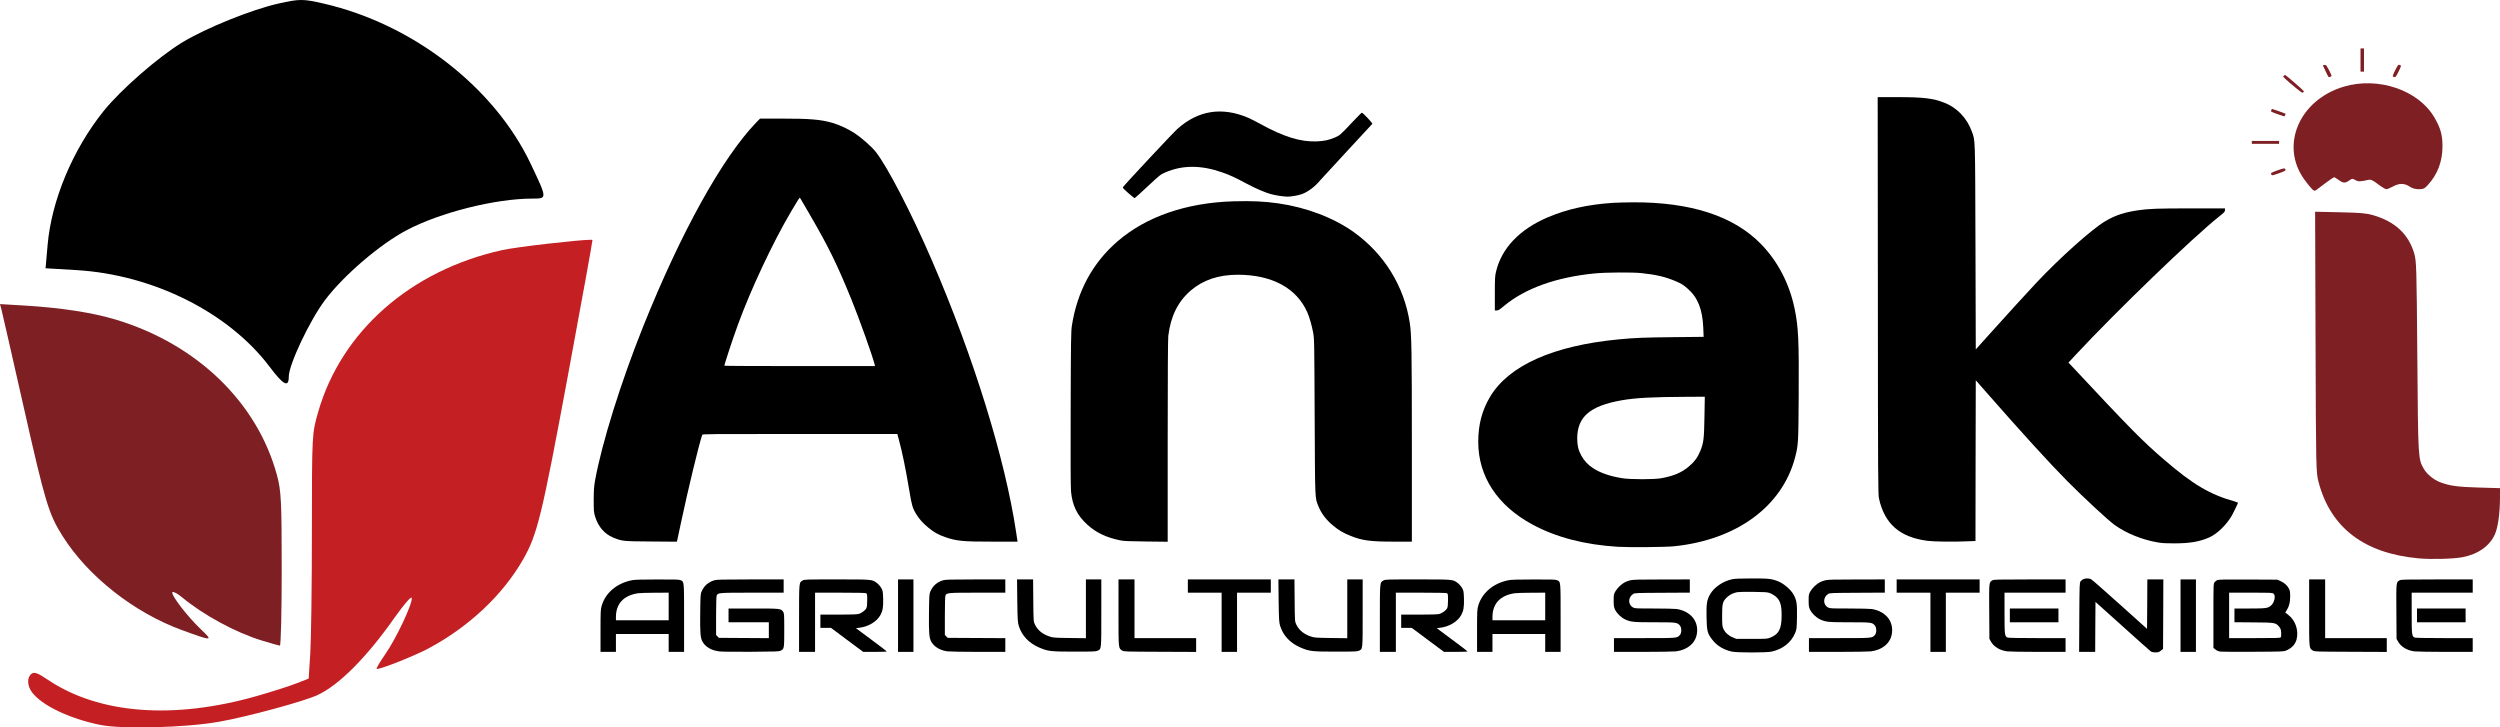 <?xml version="1.0" encoding="UTF-8" standalone="no"?>
<svg
   xmlns:dc="http://purl.org/dc/elements/1.1/"
   xmlns:cc="http://creativecommons.org/ns#"
   xmlns:rdf="http://www.w3.org/1999/02/22-rdf-syntax-ns#"
   xmlns:svg="http://www.w3.org/2000/svg"
   xmlns="http://www.w3.org/2000/svg"
   xmlns:sodipodi="http://sodipodi.sourceforge.net/DTD/sodipodi-0.dtd"
   xmlns:inkscape="http://www.inkscape.org/namespaces/inkscape"
   version="1.0"
   width="1518.598pt"
   height="441.873pt"
   viewBox="0 0 1518.598 441.873"
   preserveAspectRatio="xMidYMid meet"
   id="svg989"
   sodipodi:docname="aniakylogohorizontal.svg"
   inkscape:version="0.92.4 (5da689c313, 2019-01-14)">
  <defs
     id="defs993" />
  <sodipodi:namedview
     pagecolor="#ffffff"
     bordercolor="#666666"
     borderopacity="1"
     objecttolerance="10"
     gridtolerance="10"
     guidetolerance="10"
     inkscape:pageopacity="0"
     inkscape:pageshadow="2"
     inkscape:window-width="1920"
     inkscape:window-height="1003"
     id="namedview991"
     showgrid="false"
     inkscape:zoom="0.20167482"
     inkscape:cx="1457.2924"
     inkscape:cy="135.88681"
     inkscape:window-x="-9"
     inkscape:window-y="-9"
     inkscape:window-maximized="1"
     inkscape:current-layer="svg989" />
  <g
     transform="matrix(0.036,0,0,-0.031,340.661,413.338)"
     id="g987"
     style="fill:#000000;stroke:none">
    <path
       d="m 22223,7543 c 2,-3614 3,-3894 19,-3978 94,-498 353,-760 820,-829 113,-17 444,-21 680,-9 l 128,6 2,1575 3,1574 180,-238 c 599,-794 1086,-1413 1365,-1739 289,-337 690,-768 795,-856 202,-168 470,-293 735,-345 72,-14 139,-18 275,-18 263,1 428,33 590,117 136,71 289,244 383,432 26,53 102,238 102,249 0,2 -24,12 -52,22 -422,137 -706,332 -1189,814 -375,374 -568,602 -1586,1867 l -34,41 127,159 c 680,848 1963,2285 2407,2696 96,88 107,103 107,133 v 34 h -572 c -568,0 -704,-6 -888,-36 -237,-40 -390,-98 -559,-214 -226,-155 -770,-720 -1170,-1215 -158,-195 -477,-602 -796,-1014 l -220,-284 -5,2014 c -6,2197 -3,2066 -61,2254 -81,262 -250,469 -463,565 -193,88 -355,110 -797,110 h -329 z"
       id="path923"
       inkscape:connector-curvature="0" />
    <path
       d="m 10965,11135 c -197,-36 -383,-144 -556,-322 -74,-75 -914,-1119 -926,-1150 -4,-10 28,-48 93,-114 54,-54 102,-99 106,-99 4,0 103,104 220,231 208,226 215,232 300,275 289,145 603,145 962,-2 131,-54 211,-97 406,-218 153,-95 305,-171 407,-205 76,-25 219,-51 285,-51 63,0 186,25 245,51 102,43 227,154 305,268 18,25 222,282 453,571 232,289 424,530 428,537 8,12 -159,218 -177,218 -6,0 -82,-88 -168,-195 -203,-249 -201,-248 -289,-292 -103,-50 -176,-68 -304,-75 -274,-13 -562,91 -960,347 -66,43 -156,95 -200,117 -213,107 -434,145 -630,108 z"
       id="path927"
       inkscape:connector-curvature="0" />
    <path
       d="M 3297,10933 C 2724,10242 2025,8777 1391,6940 1013,5843 692,4651 578,3920 c -18,-119 -22,-188 -23,-380 0,-212 2,-244 22,-323 52,-201 158,-345 307,-417 153,-72 160,-73 643,-77 l 431,-4 11,53 c 5,29 33,179 61,333 118,642 299,1514 356,1708 5,16 92,17 1649,17 h 1643 l 25,-107 c 59,-252 115,-569 177,-999 42,-298 57,-354 120,-471 53,-98 111,-172 206,-263 90,-86 166,-135 277,-180 197,-79 299,-90 813,-90 h 411 l -24,182 c -186,1444 -716,3431 -1421,5328 -337,909 -751,1838 -946,2125 -74,109 -249,287 -371,378 -105,78 -249,155 -359,192 -202,68 -380,85 -878,85 h -346 z m 911,-1818 c 314,-629 454,-962 694,-1645 133,-381 356,-1104 393,-1277 l 7,-33 H 4031 c -699,0 -1271,3 -1271,7 0,31 133,499 226,797 219,698 588,1610 895,2216 112,220 147,285 154,279 1,-2 79,-157 173,-344 z"
       id="path929"
       inkscape:connector-curvature="0" />
    <path
       d="m 11350,9389 c -795,-28 -1472,-299 -1955,-783 -422,-423 -682,-981 -772,-1656 -14,-111 -17,-298 -20,-1620 -3,-981 -1,-1541 6,-1627 22,-276 104,-470 275,-650 149,-158 322,-253 561,-309 56,-13 143,-17 433,-21 l 362,-5 v 1965 c 0,1297 4,2000 10,2068 39,381 163,673 375,886 212,211 472,313 800,313 576,-1 991,-262 1171,-737 37,-99 72,-240 97,-388 21,-128 21,-159 27,-1665 7,-1671 4,-1573 63,-1745 50,-145 130,-266 250,-382 97,-93 165,-139 290,-198 196,-93 337,-115 740,-115 h 297 v 1883 c 0,1869 -5,2172 -35,2402 -94,719 -431,1353 -945,1780 -340,282 -797,484 -1275,564 -238,39 -445,50 -755,40 z"
       id="path935"
       inkscape:connector-curvature="0" />
    <path
       d="m 17755,9359 c -422,-32 -775,-123 -1100,-283 -477,-235 -781,-605 -875,-1066 -18,-87 -20,-137 -20,-429 v -331 h 32 c 26,0 47,15 123,89 356,344 880,563 1530,637 187,21 630,25 789,6 241,-29 411,-75 578,-159 98,-49 124,-68 198,-142 174,-174 254,-407 267,-772 l 6,-176 -504,-6 c -501,-6 -657,-13 -924,-43 -1104,-121 -1858,-510 -2174,-1123 -137,-266 -201,-549 -201,-885 0,-677 323,-1250 914,-1620 401,-252 883,-397 1444,-437 193,-13 810,-7 952,11 1052,127 1819,782 2035,1736 56,250 57,279 62,1214 6,1076 -5,1349 -68,1700 -87,493 -283,931 -567,1270 -460,550 -1187,825 -2166,819 -122,-1 -270,-6 -331,-10 z m 1542,-4191 c -6,-431 -14,-509 -69,-668 -43,-124 -99,-214 -192,-305 -124,-122 -253,-186 -466,-232 -120,-26 -521,-26 -660,0 -206,38 -369,103 -494,198 -86,66 -148,142 -196,244 -51,108 -70,199 -70,337 1,425 216,639 751,748 233,48 518,65 1098,68 l 304,2 z"
       id="path937"
       inkscape:connector-curvature="0" />
    <path
       d="m 19766,1984 c -154,-37 -308,-159 -374,-296 -55,-113 -64,-181 -60,-448 5,-274 14,-318 99,-444 76,-115 190,-195 326,-230 88,-23 588,-23 676,0 186,48 328,179 394,364 26,72 27,85 31,310 4,267 -5,332 -59,446 -45,93 -158,207 -250,252 -114,55 -164,62 -459,61 -193,0 -281,-5 -324,-15 z m 626,-268 c 26,-10 68,-36 93,-58 87,-76 115,-170 114,-383 0,-263 -45,-367 -188,-434 -56,-26 -57,-26 -316,-26 h -260 l -57,27 c -73,34 -131,95 -160,166 -21,53 -22,73 -23,262 0,240 9,279 81,359 48,53 105,86 175,101 24,5 145,8 269,6 184,-2 234,-6 272,-20 z"
       id="path941"
       inkscape:connector-curvature="0" />
    <path
       d="m 25689,1985 c -14,-8 -35,-27 -45,-42 -18,-27 -19,-60 -22,-706 l -3,-677 h 136 135 l 2,490 3,489 455,-475 c 250,-262 466,-485 479,-495 17,-13 40,-19 77,-19 48,0 59,4 92,34 l 37,34 3,681 2,681 h -135 -135 l -2,-485 -3,-484 -460,480 c -253,265 -472,487 -487,495 -34,18 -95,17 -129,-1 z"
       id="path943"
       inkscape:connector-curvature="0" />
    <path
       d="M 1205,1965 C 949,1909 755,1721 690,1465 672,1393 670,1355 670,973 V 560 h 130 130 v 175 175 h 445 445 V 735 560 h 130 130 v 665 c 0,731 2,708 -60,740 -24,13 -86,15 -392,14 -261,0 -380,-4 -423,-14 z m 615,-515 V 1180 H 1375 930 v 63 c 0,262 132,425 375,466 28,5 155,9 283,10 l 232,1 z"
       id="path945"
       inkscape:connector-curvature="0" />
    <path
       d="m 2590,1963 c -100,-35 -169,-104 -212,-212 -21,-54 -22,-70 -26,-425 -4,-403 3,-497 42,-573 52,-101 152,-166 283,-184 48,-6 256,-9 538,-7 417,3 463,5 492,21 62,33 63,41 63,404 0,311 -1,330 -20,361 -37,61 -45,62 -505,62 h -415 v -135 -135 h 340 340 V 985 829 l -421,3 -421,3 -24,28 -24,28 v 374 c 0,223 4,384 10,400 21,54 32,55 605,55 h 525 v 130 130 h -562 c -485,-1 -569,-3 -608,-17 z"
       id="path947"
       inkscape:connector-curvature="0" />
    <path
       d="m 4082,1960 c -63,-39 -62,-22 -62,-745 V 560 h 135 135 v 580 580 h 421 c 271,0 427,-4 440,-10 17,-10 19,-22 19,-136 0,-83 -5,-136 -14,-157 -19,-46 -88,-103 -141,-116 -27,-7 -157,-11 -339,-11 h -296 v -130 -130 h 89 90 l 271,-235 272,-235 h 199 c 109,0 199,4 199,8 0,4 -117,109 -261,232 l -260,225 53,7 c 157,20 300,120 362,252 38,80 49,158 45,323 -4,138 -6,152 -32,205 -16,32 -48,75 -73,97 -82,72 -72,71 -678,71 -525,0 -542,-1 -574,-20 z"
       id="path949"
       inkscape:connector-curvature="0" />
    <path
       d="M 5690,1270 V 560 h 130 130 v 710 710 h -130 -130 z"
       id="path951"
       inkscape:connector-curvature="0" />
    <path
       d="m 6450,1963 c -100,-35 -169,-104 -212,-212 -21,-54 -22,-70 -26,-425 -4,-403 3,-497 42,-573 50,-98 150,-165 272,-183 38,-5 273,-10 522,-10 h 452 v 135 134 l -486,3 -486,3 -24,28 -24,28 v 374 c 0,223 4,384 10,400 20,53 37,55 545,55 h 465 v 130 130 h -502 c -431,-1 -509,-3 -548,-17 z"
       id="path953"
       inkscape:connector-curvature="0" />
    <path
       d="m 7702,1563 c 5,-386 7,-424 26,-496 51,-188 170,-335 340,-420 152,-76 192,-82 602,-82 321,0 358,2 387,18 65,35 63,8 63,737 v 660 H 8990 8860 V 1404 828 l -272,4 c -251,4 -278,6 -333,26 -126,47 -209,125 -257,242 -22,53 -23,67 -26,468 l -3,412 h -136 -135 z"
       id="path955"
       inkscape:connector-curvature="0" />
    <path
       d="m 9410,1328 c 0,-721 -2,-694 63,-742 28,-21 40,-21 638,-24 l 609,-3 v 136 135 h -520 -520 v 575 575 h -135 -135 z"
       id="path957"
       inkscape:connector-curvature="0" />
    <path
       d="m 10580,1850 v -130 h 285 285 V 1140 560 h 130 130 v 580 580 h 285 285 v 130 130 h -700 -700 z"
       id="path959"
       inkscape:connector-curvature="0" />
    <path
       d="m 12112,1563 c 5,-386 7,-424 26,-496 51,-188 170,-335 340,-420 152,-76 192,-82 602,-82 321,0 358,2 387,18 65,35 63,8 63,737 v 660 h -130 -130 V 1404 828 l -272,4 c -251,4 -278,6 -333,26 -126,47 -209,125 -257,242 -22,53 -23,67 -26,468 l -3,412 h -136 -135 z"
       id="path961"
       inkscape:connector-curvature="0" />
    <path
       d="m 13882,1960 c -63,-39 -62,-22 -62,-745 V 560 h 135 135 v 580 580 h 421 c 271,0 427,-4 440,-10 17,-10 19,-22 19,-136 0,-83 -5,-136 -14,-157 -19,-46 -88,-103 -141,-116 -27,-7 -157,-11 -339,-11 h -296 v -130 -130 h 89 90 l 271,-235 272,-235 h 199 c 109,0 199,4 199,8 0,4 -117,109 -261,232 l -260,225 53,7 c 157,20 300,120 362,252 38,80 49,158 45,323 -4,138 -6,152 -32,205 -16,32 -48,75 -73,97 -82,72 -72,71 -678,71 -525,0 -542,-1 -574,-20 z"
       id="path963"
       inkscape:connector-curvature="0" />
    <path
       d="m 15995,1965 c -256,-56 -450,-244 -515,-500 -18,-72 -20,-110 -20,-492 V 560 h 130 130 v 175 175 h 445 445 V 735 560 h 130 130 v 665 c 0,731 2,708 -60,740 -24,13 -86,15 -392,14 -261,0 -380,-4 -423,-14 z m 615,-515 v -270 h -445 -445 v 63 c 0,262 132,425 375,466 28,5 155,9 283,10 l 232,1 z"
       id="path965"
       inkscape:connector-curvature="0" />
    <path
       d="m 18050,1964 c -30,-8 -73,-25 -95,-39 -58,-34 -132,-117 -163,-183 -25,-52 -27,-68 -27,-177 0,-102 4,-129 23,-177 29,-71 103,-155 169,-191 97,-52 138,-57 501,-57 369,0 380,-2 425,-64 30,-43 31,-142 1,-183 -47,-64 -36,-63 -601,-63 h -513 V 695 560 h 488 c 273,0 518,5 557,10 194,28 329,159 354,345 34,243 -103,440 -338,485 -30,5 -200,10 -380,10 -306,0 -328,1 -358,20 -88,53 -88,198 0,264 28,21 39,21 493,24 l 464,3 v 129 130 l -472,-1 c -383,0 -483,-3 -528,-15 z"
       id="path967"
       inkscape:connector-curvature="0" />
    <path
       d="m 21340,1964 c -30,-8 -73,-25 -95,-39 -58,-34 -132,-117 -163,-183 -25,-52 -27,-68 -27,-177 0,-102 4,-129 23,-177 29,-71 103,-155 169,-191 97,-52 138,-57 501,-57 369,0 380,-2 425,-64 30,-43 31,-142 1,-183 -47,-64 -36,-63 -601,-63 h -513 V 695 560 h 488 c 273,0 518,5 557,10 194,28 329,159 354,345 34,243 -103,440 -338,485 -30,5 -200,10 -380,10 -306,0 -328,1 -358,20 -88,53 -88,198 0,264 28,21 39,21 493,24 l 464,3 v 129 130 l -472,-1 c -383,0 -483,-3 -528,-15 z"
       id="path969"
       inkscape:connector-curvature="0" />
    <path
       d="m 22540,1850 v -130 h 285 285 V 1140 560 h 130 130 v 580 580 h 285 285 v 130 130 h -700 -700 z"
       id="path971"
       inkscape:connector-curvature="0" />
    <path
       d="m 24158,1963 c -61,-38 -59,-26 -56,-613 l 3,-535 28,-57 c 49,-100 151,-170 274,-188 37,-5 274,-10 526,-10 h 457 v 135 135 h -474 c -290,0 -485,4 -501,10 -52,20 -55,43 -55,480 v 400 h 515 515 v 130 130 h -602 c -546,-1 -606,-2 -630,-17 z"
       id="path973"
       inkscape:connector-curvature="0" />
    <path
       d="M 27330,1270 V 560 h 130 130 v 710 710 h -130 -130 z"
       id="path975"
       inkscape:connector-curvature="0" />
    <path
       d="m 27951,1968 c -13,-7 -34,-26 -45,-41 -21,-28 -21,-34 -21,-659 V 638 l 36,-33 c 29,-26 49,-35 90,-40 30,-4 279,-5 554,-3 484,3 501,4 546,24 94,44 157,123 178,222 36,174 -19,365 -137,473 l -55,50 26,48 c 40,73 57,153 57,271 0,90 -4,112 -24,155 -29,62 -75,109 -141,143 l -50,27 -495,3 c -382,2 -501,-1 -519,-10 z m 949,-268 c 40,-40 14,-175 -44,-233 -51,-52 -85,-57 -365,-57 h -251 v -135 -134 l 323,-3 c 366,-3 374,-5 432,-87 25,-36 30,-54 33,-117 3,-49 0,-79 -8,-89 -11,-13 -74,-15 -441,-15 h -429 v 445 445 h 365 c 352,0 366,-1 385,-20 z"
       id="path977"
       inkscape:connector-curvature="0" />
    <path
       d="m 29500,1328 c 0,-721 -2,-694 63,-742 28,-21 40,-21 638,-24 l 609,-3 v 136 135 h -520 -520 v 575 575 h -135 -135 z"
       id="path979"
       inkscape:connector-curvature="0" />
    <path
       d="m 31028,1963 c -61,-38 -59,-26 -56,-613 l 3,-535 28,-57 c 49,-100 151,-170 274,-188 37,-5 274,-10 526,-10 h 457 v 135 135 h -474 c -290,0 -485,4 -501,10 -52,20 -55,43 -55,480 v 400 h 515 515 v 130 130 h -602 c -546,-1 -606,-2 -630,-17 z"
       id="path981"
       inkscape:connector-curvature="0" />
    <path
       d="m 24450,1275 v -135 h 410 410 v 135 135 h -410 -410 z"
       id="path983"
       inkscape:connector-curvature="0" />
    <path
       d="m 31320,1275 v -135 h 410 410 v 135 135 h -410 -410 z"
       id="path985"
       inkscape:connector-curvature="0" />
  </g>
  <path
     style="fill:#c42023;fill-opacity:1;stroke-width:1.4"
     d="m 358.526,145.654 c -7.638,0.092 -44.668,4.324 -53.323,6.23 -55.711,12.271 -97.863,49.332 -111.957,98.434 -3.752,13.072 -3.764,13.317 -3.784,72.487 -0.011,32.654 -0.46,66.126 -0.995,74.381 l -0.974,15.009 -7.567,2.965 c -4.162,1.631 -14.925,5.065 -23.919,7.632 -50.606,14.444 -95.848,10.952 -126.795,-9.784 -6.395,-4.285 -8.322,-4.998 -10.057,-3.72 -2.838,2.09 -2.722,7.164 0.254,11.196 5.88,7.965 22.771,16.054 41.455,19.852 13.396,2.723 52.165,1.681 72.417,-1.947 17.202,-3.082 50.616,-12.126 59.322,-16.057 13.024,-5.881 29.809,-22.65 46.792,-46.749 5.886,-8.352 10.423,-13.604 10.69,-12.374 0.688,3.171 -9.257,24.363 -16.002,34.096 -3.234,4.668 -5.633,8.707 -5.33,8.975 0.985,0.874 22.563,-7.607 31.512,-12.385 24.612,-13.142 45.222,-32.548 57.555,-54.191 8.551,-15.005 11.308,-26.3 26.876,-110.096 8.537,-45.952 15.373,-83.681 15.191,-83.842 -0.097,-0.086 -0.572,-0.121 -1.362,-0.111 z"
     id="path1006"
     inkscape:connector-curvature="0" />
  <path
     style="fill:#7e1f23;fill-opacity:1;stroke-width:1.4"
     d="m 158.912,389.041 c -15.919,-4.896 -35.485,-15.512 -48.339,-26.228 -2.645,-2.205 -5.255,-3.614 -5.8,-3.13 -1.362,1.209 8.787,14.517 17.125,22.456 7.814,7.439 7.393,7.461 -11.408,0.6 C 81.427,372.131 53.426,350.082 38.07,325.712 29.54,312.174 27.545,305.553 14.258,246.697 7.351,216.099 1.317,189.637 0.85,187.892 L 0,184.72 l 14.58,0.863 c 22.422,1.328 41.533,4.271 55.9,8.611 49.186,14.857 85.815,50.259 97.776,94.503 2.533,9.371 2.855,15.771 2.864,57.063 0.01,25.579 -0.491,46.473 -1.105,46.43 -0.613,-0.043 -5.609,-1.46 -11.102,-3.149 z"
     id="path1008"
     inkscape:connector-curvature="0" />
  <path
     style="fill:#000000;fill-opacity:1;stroke-width:1.981"
     d="M 163.852,222.893 C 138.961,189.819 93.047,166.83 46.359,164.064 l -18.682,-1.107 1.242,-14.168 c 2.382,-27.177 15.238,-57.903 34.033,-81.339 10.403,-12.972 33.342,-32.967 47.976,-41.818 14.424,-8.724 42.153,-19.895 58.317,-23.494 12.838,-2.858 14.748,-2.856 27.331,0.032 54.226,12.447 103.719,50.768 125.838,97.433 10.117,21.344 10.104,21.022 0.833,21.038 -22.458,0.039 -55.791,8.42 -76.18,19.153 -16.215,8.536 -38.524,27.65 -49.727,42.607 -9.28,12.389 -21.925,39.143 -21.925,46.39 0,6.838 -3.21,5.201 -11.563,-5.899 z"
     id="path1011"
     inkscape:connector-curvature="0" />
  <path
     style="fill:#7e1f23;fill-opacity:1;stroke-width:0.7"
     d="m 1469.169,339.177 c -33.142,-3.042 -53.535,-18.625 -60.803,-46.464 -1.517,-5.811 -1.556,-7.62 -1.811,-85.018 l -0.261,-79.081 15.085,0.331 c 12.565,0.275 15.893,0.561 19.917,1.709 13.412,3.826 21.67,11.445 25.163,23.216 1.383,4.661 1.487,8.088 1.917,63.31 0.48,61.643 0.477,61.596 3.982,67.68 1.827,3.171 6.024,6.621 9.766,8.027 6.006,2.257 10.473,2.882 23.282,3.257 l 13.193,0.386 -0.02,6.007 c -0.031,9.244 -1.162,17.484 -2.994,21.806 -3.046,7.187 -10.285,12.351 -19.807,14.127 -5.669,1.058 -18.934,1.409 -26.608,0.705 z"
     id="path1015"
     inkscape:connector-curvature="0" />
  <path
     style="fill:#7e1f23;fill-opacity:1;stroke-width:0.7"
     d="m 1404.338,114.762 c -0.845,-0.816 -2.915,-3.391 -4.599,-5.724 -14.905,-20.636 -3.12,-48.348 23.985,-56.4 20.867,-6.199 45.199,2.034 54.949,18.594 3.779,6.418 4.991,10.695 4.991,17.62 0,9.279 -3.02,17.207 -9.011,23.658 -1.941,2.09 -2.674,2.419 -5.393,2.419 -2.189,0 -3.913,-0.502 -5.665,-1.649 -3.172,-2.077 -6.213,-2.072 -10.034,0.017 -1.635,0.894 -3.439,1.627 -4.008,1.629 -0.569,0.002 -2.839,-1.365 -5.045,-3.037 -3.349,-2.539 -4.343,-2.968 -6.027,-2.599 -4.996,1.095 -6.011,1.106 -7.765,0.087 -1.71,-0.994 -1.951,-0.977 -3.732,0.266 -2.488,1.737 -3.692,1.676 -6.365,-0.32 -1.215,-0.907 -2.469,-1.649 -2.787,-1.649 -0.318,0 -2.611,1.538 -5.096,3.418 -2.485,1.88 -5.045,3.809 -5.69,4.287 -0.993,0.736 -1.407,0.642 -2.709,-0.614 z"
     id="path1017"
     inkscape:connector-curvature="0" />
  <path
     style="fill:#7e1f23;fill-opacity:1;stroke-width:0.124"
     d="m 1454.362,46.789 c -0.789,-0.213 -0.947,-0.354 -0.869,-0.777 0.15,-0.82 2.24,-5.099 3.033,-6.21 0.34,-0.477 0.393,-0.505 0.826,-0.443 0.254,0.037 0.611,0.153 0.792,0.258 0.274,0.159 0.318,0.257 0.259,0.577 -0.152,0.829 -2.221,5.07 -2.999,6.146 -0.417,0.577 -0.474,0.601 -1.042,0.448 z"
     id="path1019"
     inkscape:connector-curvature="0" />
  <path
     style="fill:#7e1f23;fill-opacity:1;stroke-width:0.124"
     d="m 1433.872,36.462 v -7.055 h 1.051 1.051 v 7.055 7.055 h -1.051 -1.051 z"
     id="path1021"
     inkscape:connector-curvature="0" />
  <path
     style="fill:#7e1f23;fill-opacity:1;stroke-width:0.124"
     d="m 1413.731,45.471 c -0.83,-1.639 -2.513,-5.156 -2.643,-5.527 -0.073,-0.206 -0.015,-0.272 0.33,-0.379 0.23,-0.071 0.645,-0.129 0.922,-0.129 0.468,0 0.531,0.043 0.908,0.612 1.073,1.624 2.839,5.105 2.979,5.874 0.069,0.378 0.047,0.401 -0.635,0.683 -0.389,0.161 -0.803,0.292 -0.921,0.293 -0.148,5e-4 -0.439,-0.442 -0.939,-1.427 z"
     id="path1023"
     inkscape:connector-curvature="0" />
  <path
     style="fill:#7e1f23;fill-opacity:1;stroke-width:0.124"
     d="m 1397.674,55.841 c -2.306,-1.609 -10.539,-8.65 -10.709,-9.158 -0.074,-0.22 0.01,-0.366 0.408,-0.729 0.275,-0.25 0.563,-0.454 0.64,-0.454 0.417,0 10.907,9.076 11.302,9.779 0.217,0.387 0.216,0.396 -0.144,0.729 -0.2,0.185 -0.456,0.337 -0.569,0.337 -0.113,-4e-5 -0.53,-0.227 -0.928,-0.505 z"
     id="path1025"
     inkscape:connector-curvature="0" />
  <path
     style="fill:#7e1f23;fill-opacity:1;stroke-width:0.124"
     d="m 1386.308,70.296 c -2.058,-0.664 -5.919,-2.061 -6.368,-2.303 -0.407,-0.22 -0.428,-0.262 -0.355,-0.736 0.042,-0.276 0.15,-0.644 0.238,-0.816 0.132,-0.257 0.22,-0.3 0.492,-0.24 0.559,0.125 7.588,2.625 7.842,2.79 0.215,0.14 0.222,0.204 0.069,0.656 -0.175,0.52 -0.507,1.047 -0.653,1.037 -0.046,-0.004 -0.616,-0.178 -1.266,-0.388 z"
     id="path1027"
     inkscape:connector-curvature="0" />
  <path
     style="fill:#7e1f23;fill-opacity:1;stroke-width:0.124"
     d="m 1367.847,86.491 v -0.875 h 8.278 8.278 v 0.875 0.875 h -8.278 -8.278 z"
     id="path1029"
     inkscape:connector-curvature="0" />
  <path
     style="fill:#7e1f23;fill-opacity:1;stroke-width:0.124"
     d="m 1379.892,106.279 c -0.119,-0.116 -0.285,-0.387 -0.369,-0.602 -0.14,-0.356 -0.126,-0.411 0.163,-0.618 0.526,-0.378 1.752,-0.882 4.362,-1.795 1.368,-0.478 2.767,-0.899 3.109,-0.935 0.58,-0.061 0.642,-0.041 0.906,0.287 0.716,0.892 0.174,1.259 -4.053,2.742 -2.064,0.724 -3.414,1.132 -3.748,1.132 -0.084,0 -0.25,-0.095 -0.369,-0.212 z"
     id="path1031"
     inkscape:connector-curvature="0" />
</svg>
